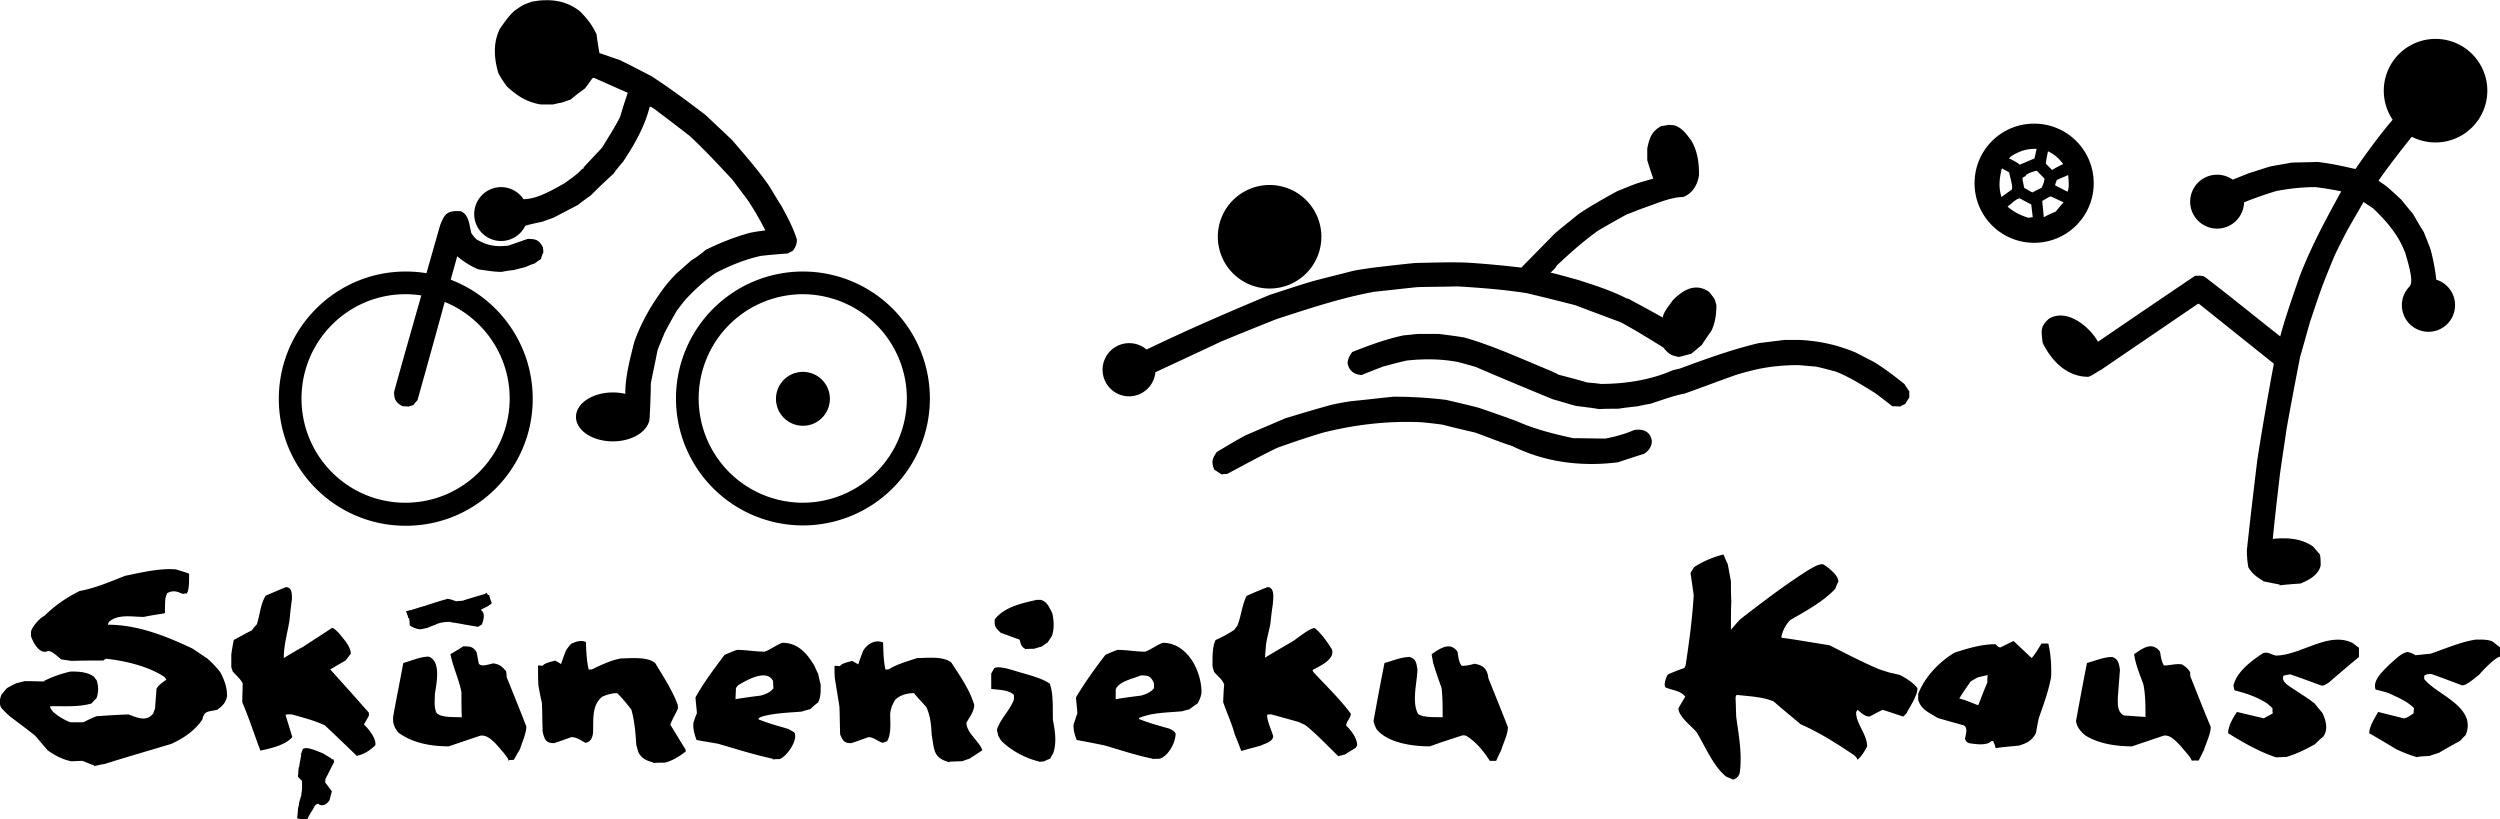 <svg xmlns="http://www.w3.org/2000/svg" viewBox="0 0 705 231" version="1.1"><g transform="translate(78.227,0.068)"><g transform="translate(-78.475,0.218)"/><path d="M 36.2 76.5 C 16.4 76.5 0.4 92.6 0.4 112.4 c -0 19.8 16 35.8 35.8 35.8 19.8 0 35.8 -16 35.8 -35.8 C 72 92.6 56 76.5 36.2 76.5 Z m -0.1 6.4 c 16.2 -0 29.4 13.2 29.4 29.4 0 16.2 -13.2 29.4 -29.4 29.4 C 19.9 141.7 6.8 128.6 6.8 112.3 6.8 96.1 19.9 82.9 36.1 82.9 Z M 51.7 59.5 c -4.1 -0.3 -4.6 1 -5.8 3.9 -1.3 4.6 -2.6 9.1 -3.9 13.7 l 0.3 0.1 c -3.4 12 -7.8 27.3 -9.4 33.3 0 2.2 0.6 3 2.4 4 0.5 0 1 0 1.6 0.1 0.4 -0.1 0.9 -0.3 1.4 -0.4 0.4 -0.5 0.7 -0.9 1.2 -1.4 5.5 -19.6 7.6 -27.4 9.3 -33.7 l 0 0 c 0.6 -2.3 1.3 -4.6 1.9 -6.9 1.8 1.5 3.8 2.8 6 3.7 2.1 0.3 4.4 0.7 6.5 0.7 1.1 -0.2 2.2 -0.4 3.4 -0.5 1.2 -0.3 2.3 -0.6 3.5 -0.9 0.8 -0.4 1.6 -0.7 2.5 -1 0.5 -0.4 1.1 -0.8 1.7 -1.2 0.2 -0.7 0.4 -1.3 0.7 -1.9 0 -0.5 -0.1 -1 -0.1 -1.4 -1.1 -2.1 -2 -2.4 -4.3 -2.4 -1.8 0.6 -3.7 1.3 -5.5 1.9 -3.5 0.4 -6 0 -9 -1.8 -0.5 -0.5 -1 -1.1 -1.4 -1.7 -0.6 -2.2 -0.6 -5.2 -3 -6.2 z M 75.4 0 c -1.2 0 -2.4 0.2 -3.6 0.4 -0.9 0.3 -1.7 0.6 -2.6 1 -0.8 0.5 -1.7 1.1 -2.5 1.7 -1.6 1.5 -2.8 3.3 -4 5 -1.9 4 -1.6 8.1 -0.5 12.1 0.1 0.4 0.3 0.7 0.5 1.1 0.6 1 1.3 2 2 3 3 2.7 5.5 4.4 9.6 5.1 l 3.4 0 c 0.8 -0.2 1.6 -0.4 2.4 -0.5 0.9 -0.3 1.7 -0.6 2.6 -0.9 1.3 -1.1 2.6 -2.1 4 -3.1 0.8 -1 1.5 -2 2.2 -3 l 0.4 0 c 3.2 1.4 6.3 2.8 9.5 4.2 -0.8 2.3 -1.5 4.6 -2.2 6.9 -1.5 2.9 -3.3 5.7 -5 8.5 -1.7 1.9 -3.5 3.7 -5.2 5.6 -0.1 0.1 -0.1 0.3 -0.1 0.4 -0.2 0 -0.3 0 -0.4 0.1 -1.3 1.5 -3.3 2.8 -4.9 4 -3.3 1.8 -7.7 4.5 -11.6 4.5 a 7.6 7.6 0 0 0 -6.3 -3.4 7.6 7.6 0 0 0 -7.6 7.6 7.6 7.6 0 0 0 7.6 7.6 7.6 7.6 0 0 0 6.8 -4.3 l 0 0 c 1.6 -0.5 3.3 -0.8 5 -1.2 1 -0.4 2 -0.7 3 -1.1 l 6.9 -3.6 c 1.2 -1 2.4 -1.8 3.6 -2.7 2.1 -2.1 4.2 -4.1 6.4 -6.1 0.8 -1.2 1.8 -2.3 2.7 -3.4 3.2 -4.8 6.1 -9.9 7.5 -15.5 0.7 0 3 2 3.2 2.1 2.7 2 5.4 4.1 8.1 6.2 4.2 3.9 8.1 8.1 12 12.3 1.3 1.7 2.6 3.5 4 5.3 2 2.9 3.7 5.9 5.3 9 -1.5 0.2 -3 0.4 -4.4 0.7 -4.3 1.2 -8.4 2.8 -12.4 4.8 -1.2 1 -2.6 2.1 -4 2.9 -1.5 1.3 -2.8 2.5 -4.2 3.7 -1 1 -2 2.1 -2.9 3.2 -3.8 4.9 -7.1 10.5 -9.1 16.3 -1.2 4.8 -2.5 9.6 -2.5 14.5 l 0 0 a 10.4 6.9 0 0 0 -3.5 -0.4 10.4 6.9 0 0 0 -10.4 6.9 10.4 6.9 0 0 0 10.4 6.9 10.4 6.9 0 0 0 10.3 -6 l 0 0 c 0 0 0 -0.2 0 -0.2 a 10.4 6.9 0 0 0 0.1 -0.8 10.4 6.9 0 0 0 0 -0.4 c 0.1 -1.5 0.3 -6 0.3 -8.9 0.6 -3.1 1.3 -6.3 1.9 -9.4 0.6 -1.6 1.3 -3.2 1.9 -4.7 1.1 -2.2 2.3 -4.3 3.5 -6.4 0.8 -1.1 1.6 -2.1 2.4 -3.1 2.6 -2.8 5.4 -5.4 8.6 -7.6 4.1 -2.1 8.2 -3.8 12.7 -4.8 2.5 -0.3 5.1 -0.5 7.7 -0.7 0.4 -0.3 0.9 -0.5 1.3 -0.7 0.8 -1 1.2 -1.9 1.2 -3.2 -1 -3.3 -2.7 -6.4 -4.3 -9.4 -1.3 -2 -2.5 -4.1 -3.7 -6 -3.1 -4.4 -6.7 -8.5 -10.2 -12.6 -2.5 -2.4 -5.1 -4.8 -7.5 -7.1 -5 -3.8 -10.2 -7.7 -15.5 -11.1 -3 -1.5 -5.9 -3.1 -8.9 -4.5 C 94.5 16.2 92.7 15.5 90.8 14.9 90.5 13.1 90.2 11.3 90 9.6 88.8 7 87.3 5.1 85.3 3.1 82.2 0.7 79 -0.1 75.4 0 Z m 80.4 112.4 a 7.6 7.6 0 0 1 -7.6 7.6 7.6 7.6 0 0 1 -7.6 -7.6 7.6 7.6 0 0 1 7.6 -7.6 7.6 7.6 0 0 1 7.6 7.6 z m -7.6 -35.9 a 35.8 35.8 0 0 0 -35.8 35.8 35.8 35.8 0 0 0 35.8 35.8 35.8 35.8 0 0 0 35.8 -35.8 35.8 35.8 0 0 0 -35.8 -35.8 z m -0.1 6.4 A 29.4 29.4 0 0 1 177.5 112.3 29.4 29.4 0 0 1 148.1 141.7 29.4 29.4 0 0 1 118.8 112.3 29.4 29.4 0 0 1 148.1 82.9 Z M 495.4 34.8 c -9.3 -0 -16.8 7.5 -16.8 16.8 -0 9.3 7.5 16.8 16.8 16.8 9.3 0 16.8 -7.5 16.8 -16.8 0 -9.3 -7.5 -16.8 -16.8 -16.8 z m 0.7 7.1 -0.6 2.7 -4.2 1.8 c -0.1 -0.4 -2.5 -1.6 -3 -1.8 0.3 -0.3 0.6 -0.6 0.9 -0.8 2.5 -1.4 4 -1.9 6.9 -1.9 z m 3.2 0.7 c 1.9 0.9 3.1 2 4.3 3.6 -1.1 0.5 -2.2 1.1 -3.2 1.7 l 0 -0.1 -1.7 -1.7 c 0.1 -1.2 0.4 -2.4 0.6 -3.5 z m -13 4.8 c 0.6 0.4 1.4 0.7 2.1 1.2 0.1 1.2 1.1 3.7 0.7 4.8 -1 0.7 -2 1.4 -3 2.2 l 0.1 -0.1 c -0.9 -2.8 -0.6 -5.3 0.1 -8.1 z m 9.9 0.7 c 0.6 0.7 1.4 1.4 2.1 2.2 0 0.9 -0.4 1.7 -0.8 2.6 -0.9 0.4 -1.8 0.9 -2.6 1.3 -0.8 -0.4 -1.6 -0.9 -2.3 -1.3 -0.2 -0.9 -0.4 -1.9 -0.5 -2.8 0.3 -0.2 0.6 -0.4 0.9 -0.5 0 -0.7 2.7 -1.5 3.2 -1.5 z m 8.8 1.2 c 0.1 1.4 0.4 3.5 -0.2 4.7 -1.2 -0.6 -2.3 -1.2 -3.5 -1.8 0.1 -0.5 0.3 -1 0.5 -1.5 1 -0.5 2.1 -0.9 3.2 -1.4 z m -5 6 c 1.2 0.5 2.4 1.1 3.7 1.7 -0.8 0.9 -1.5 1.7 -2.2 2.6 -1.2 0.5 -2.3 1 -3.4 1.6 l 0 -0.1 c -0.1 -1.5 -0.3 -3 -0.4 -4.5 0.7 -0.4 1.5 -0.9 2.3 -1.3 z m -8.6 0.6 c 1.1 0.6 2.2 1.2 3.2 1.7 0.1 1.2 0.3 2.4 0.4 3.6 -0.4 0 -0.7 0.1 -1 0.1 l 0 0.1 c -2.2 -0.6 -4.4 -1.7 -6.1 -3.2 0.9 -0.6 2.4 -2.3 3.5 -2.3 z M 608.6 10.9 a 14.6 14.6 0 0 0 -14.6 14.6 14.6 14.6 0 0 0 2.5 8.2 L 596.5 33.7 c -3.6 4.2 -7.4 9.4 -10.5 13.9 -3.5 -0.8 -7 -1.6 -10.7 -2 -2.5 0.1 -5 0.1 -7.4 0.2 -2 0.4 -4.1 0.7 -6 1.1 -2 0.6 -4.1 1.3 -6 1.9 l -4.5 1.8 c 0 0 0 0 0 0 A 7.6 7.6 0 0 0 547 49.2 a 7.6 7.6 0 0 0 -7.6 7.6 7.6 7.6 0 0 0 7.6 7.6 7.6 7.6 0 0 0 7.6 -7.4 c 2.9 -1.2 6.1 -2.3 9.1 -3.2 3.7 -0.7 7.3 -1.1 11 -1.1 2.5 0.3 4.9 0.7 7.3 1.2 -4.3 7.8 -8.5 15.6 -11.7 23.9 -1.3 3.7 -2.6 7.5 -3.8 11.2 -0.6 1.9 -1.2 3.9 -1.7 5.8 -7 -5.5 -14.2 -11.4 -21.3 -16.8 -0.8 -0.4 -1.8 -0.3 -2.7 -0.3 -9.2 6.2 -18.3 12.4 -27.4 18.6 -2.4 -4.3 -8.8 -9.5 -13.8 -6.5 -2.7 2.3 -2.1 3.8 -1.8 6.8 2.5 5.1 6.8 9.6 12.9 9.6 1.2 -0.4 2.4 -1.4 3.6 -2 l 27.3 -18.6 c 0.1 0 0.3 0 0.4 0.1 l 21 16.8 c -1.7 9.1 -3.3 18.3 -4.7 27.4 -1 8.3 -2 16.7 -2.9 25.1 0 1.7 0.1 3.2 0.4 4.9 1.2 2 2.5 2.8 4.4 4 l 4.5 0.9 -0.2 0.2 c 2 -0.2 4 -0.4 6 -0.5 2.4 -1 5.1 -2.4 5.7 -5.1 0 -1 0 -2.1 -0.2 -3.1 -0.7 -0.8 -1.3 -1.5 -1.9 -2.2 -3.3 -2.4 -7.5 -2.6 -11.4 -2.2 0.6 -6.1 1.3 -12.1 2 -18.1 0.6 -4.4 1.3 -8.7 1.9 -13 1.2 -6.7 2.5 -13.5 3.8 -20.2 1 -3.4 1.9 -6.8 2.9 -10.2 1 -2.9 1.9 -5.7 2.9 -8.5 1.2 -3.3 2.5 -6.4 3.8 -9.6 1.2 -2.6 2.5 -5.1 3.8 -7.6 l 4.5 -7.8 2.7 1.8 c 3.8 3.6 7.3 7.7 9.1 12.7 0.3 1.2 2.7 8.4 1.1 9.2 l 0.3 -0.1 a 7.5 7.5 0 0 0 -2.4 5.5 7.5 7.5 0 0 0 7.5 7.5 7.5 7.5 0 0 0 7.5 -7.5 7.5 7.5 0 0 0 -5.3 -7.2 c -0.3 -2.9 -0.9 -5.9 -1.6 -8.5 -0.6 -1.7 -1.3 -3.3 -1.9 -4.9 -1.1 -1.7 -2.1 -3.5 -3.1 -5.2 -1.1 -1.3 -2.2 -2.6 -3.2 -3.9 -1.4 -1.3 -2.8 -2.6 -4.2 -3.8 -0.8 -0.6 -1.6 -1.1 -2.3 -1.6 2.7 -3.9 6.5 -8.8 9.4 -12.4 A 14.6 14.6 0 0 0 608.6 40.1 14.6 14.6 0 0 0 623.2 25.5 14.6 14.6 0 0 0 608.6 10.9 Z M 392.7 35.1 c -0.8 0.1 -1.6 0.3 -2.5 0.4 -2.7 1.5 -3.3 3.4 -3.9 6.3 l 0 3.3 c 0.5 1.7 1.1 3.5 1.7 5.2 -1.8 0.5 -3.6 1 -5.3 1.6 -1.6 0.6 -3.2 1.3 -4.8 1.9 -3.8 2.1 -7.6 4.2 -11.1 6.6 -2.2 1.8 -4.5 3.6 -6.7 5.5 -3.1 3.2 -6.2 6.3 -9.3 9.5 -5.1 -0.6 -10.3 -1.1 -15.3 -1.4 -4.9 -0.2 -9.9 0 -14.7 0.1 -4.1 0.4 -8.3 0.9 -12.5 1.4 -1.8 0.3 -3.6 0.5 -5.3 0.9 -3.8 1 -7.6 1.9 -11.3 2.9 -4 1.2 -7.9 2.5 -11.9 3.8 -11.5 4.8 -23.5 10 -34.7 15.4 a 7.5 7.5 0 0 0 -4.9 -1.8 7.5 7.5 0 0 0 -7.5 7.5 7.5 7.5 0 0 0 7.5 7.5 7.5 7.5 0 0 0 7.4 -6.8 c 6 -2.8 12.5 -5.8 18.4 -8.6 5.3 -2.2 10.5 -4.3 15.8 -6.4 9 -2.9 18.2 -6 27.6 -7.7 4 -0.4 8.1 -0.9 12.1 -1.3 3.8 -0.1 7.6 -0.1 11.4 -0.2 6.5 0.4 13 0.9 19.4 1.9 4.6 1.1 9.1 2.2 13.7 3.4 4.2 1.6 8.5 3.2 12.8 4.8 4.1 2.2 8.1 4.7 12 7.1 1.5 1.8 2.1 2.3 4.5 2.7 1.1 -0.3 2.2 -0.6 3.4 -0.9 1 -0.8 2 -1.7 3 -2.5 0.8 -1.3 1.8 -2.7 2.7 -4 1.1 -2.3 1.4 -4.8 1.4 -7.3 -0.2 -0.5 -0.3 -1 -0.4 -1.4 -0.5 -0.8 -1.1 -1.6 -1.7 -2.3 -3.9 -2.6 -7.3 -0.5 -10.2 2.4 -0.8 1.2 -2.8 3.5 -2.8 4.9 -3.2 -1.8 -6.5 -3.6 -9.7 -5.3 -0.2 -0.1 -0.4 -0.1 -0.5 -0.1 -4.2 -2.2 -9 -3.7 -13.6 -5.2 -2.6 -0.7 -5.3 -1.5 -7.9 -2.1 0.3 -0.2 1.7 -1.5 1.7 -1.9 3.7 -3.5 7.5 -6.9 11.7 -9.9 2.7 -1.6 5.4 -3.1 8.1 -4.6 1.7 -0.6 3.3 -1.3 5 -1.9 3.3 -1.1 7.4 -3 10.9 -3 2.7 -1 4.1 -3.5 4.5 -6.2 0 -3.5 -0.4 -6.6 -2.1 -9.6 -1.3 -1.8 -2.9 -4.1 -5.3 -4.5 -0.3 0 -0.6 0 -0.9 0 z m -112.9 17 a 14.6 14.6 0 0 0 -14.6 14.6 14.6 14.6 0 0 0 14.6 14.6 14.6 14.6 0 0 0 14.6 -14.6 14.6 14.6 0 0 0 -14.6 -14.6 z m 92.9 63.2 c -2.2 -0.4 -4.3 -0.6 -6.5 -0.9 -2.2 -0.6 -4.5 -1.3 -6.6 -1.9 -7.3 -3 -14.5 -6 -21.7 -9.1 -1.7 -0.5 -3.5 -1 -5.1 -1.4 -4.8 -0.9 -9.5 -0.9 -14.3 -0.4 -2.2 0.5 -4.5 1.1 -6.7 1.7 -2.1 0.8 -4.1 1.6 -6.1 2.4 -2.1 -0.2 -3.5 -1.2 -3.9 -3.3 0 -1.2 0.6 -2.2 1.3 -3.2 4.8 -1.9 9.4 -3.6 14.5 -4.7 1.4 -0.1 2.7 -0.3 4.1 -0.4 1.9 0 3.9 0 5.8 0 2.4 0.3 4.8 0.6 7.2 1 8.4 2.4 16.5 6.2 24.6 9.5 0.6 0.3 1.3 0.6 2 1 2.7 0.7 5.4 1.4 8.1 2.2 1.2 0.1 2.5 0.2 3.8 0.4 6.8 0 14.1 -1.1 20.4 -3.9 0.6 -0.1 1.2 -0.3 1.8 -0.4 7.3 -2.7 14.7 -5.4 22.3 -7.2 2.4 -0.3 4.8 -0.6 7.2 -0.9 1.4 0 3 0 4.5 0 5.6 0.3 10.6 1.4 15.8 3.6 1.7 0.9 3.3 1.7 5 2.6 3 1.8 5.8 4 8.6 6.2 0.4 0.6 0.9 1.4 1.4 2.1 0 0.5 0 1.1 0 1.7 -0.4 0.6 -0.8 1.3 -1.2 1.9 -0.5 0.2 -1 0.4 -1.4 0.7 -0.7 -0.1 -1.4 -0.1 -2.2 -0.1 -1.6 -1.3 -3.2 -2.5 -4.8 -3.7 -3.6 -2.2 -7.3 -4.6 -11.2 -6.1 -1.9 -0.5 -3.7 -1 -5.6 -1.4 -1.7 -0.1 -3.3 -0.3 -4.9 -0.4 -4.2 0 -8.5 0.4 -12.6 1.4 -1.7 0.4 -3.5 0.9 -5.1 1.4 -4.8 1.7 -9.5 3.5 -14.3 5.2 -3.2 0.6 -6.6 1.9 -9.7 2.9 -1.2 0.2 -2.4 0.4 -3.5 0.7 -1.9 0.2 -3.7 0.4 -5.6 0.7 -1.9 0 -3.7 0 -5.6 0.1 z m -106.3 18.5 c -0.8 -0.5 -1.5 -1 -2.2 -1.4 -0.9 -2.2 -0.6 -3.1 0.7 -5 2.7 -1.6 5.3 -3.2 8.1 -4.7 3.7 -1.6 7.5 -3.2 11.2 -4.8 4.3 -1.3 8.6 -2.6 13 -3.8 1.7 -0.4 3.5 -0.7 5.3 -1 4.1 -0.4 8.2 -0.9 12.3 -1.3 5 0 9.9 0.3 14.8 0.9 3 0.7 6 1.4 9.1 2.2 3.6 1.2 7.2 2.5 10.8 3.8 5.1 2.3 10.5 3.6 15.9 4.8 3 0 6 0.1 9.1 0.1 2.7 -0.5 5.6 -1.3 8.1 -2.4 2.4 -0.4 4.5 0.3 5 3 0 1.7 -0.9 2.9 -2.2 3.7 -2.5 0.8 -5 1.6 -7.4 2.4 -10.2 1.3 -20.6 0 -29.8 -4.6 -3.5 -1.1 -7.1 -2.6 -10.5 -3.8 -3 -0.7 -6 -1.4 -9.1 -2.2 -2 -0.3 -4 -0.5 -6 -0.7 -9.5 -0.4 -18.3 0.6 -27.6 2.9 -4.4 1.3 -8.8 2.8 -13 4.3 -4.8 2.3 -9.5 4.9 -14.2 7.4 -0.5 0 -1 0 -1.4 0.1 z M 37 174.3 c -0.1 -0.1 -0.1 -0.1 -0.1 -0.1 -0.1 -0.2 -0.1 -0.4 -0.1 -0.6 -0.1 -0.1 -0.1 -0.1 -0.1 -0.1 -0.1 -0.4 -0.3 -0.8 -0.4 -1.2 0.1 -0.1 0.4 -0.1 0.6 -0.1 0 -0.1 0.1 -0.1 0.1 -0.1 0.2 -0.1 0.5 -0.1 0.8 -0.1 0 -0.1 0.1 -0.1 0.1 -0.1 1.4 -0.4 2.7 -0.9 4.1 -1.2 0 -0.1 0 -0.1 0.1 -0.1 1.9 -0.6 3.7 -1.2 5.6 -1.7 0 -0.1 0.1 -0.1 0.1 -0.1 0.9 0 1.6 0.4 2.4 0.6 0 0 0.1 0 0.1 0.1 0.7 -0.1 1.4 -0.1 2.2 -0.2 0 -0.1 0 -0.1 0.1 -0.1 1.9 -0.6 4 -1.2 6 -1.8 0.1 -0.1 0.2 -0.2 0.4 -0.3 0.1 0.2 0.2 0.4 0.4 0.6 0.1 0 0.1 0 0.3 0 0.2 0.7 0.4 1.4 0.7 2.2 0 0 0 0.1 0.1 0.1 -0.8 0.8 -2 1.3 -3 1.8 0 0.1 0 0.1 0 0.2 0 0 0 0.1 0 0.1 1.2 0.7 0.6 3 0.1 4 -0.4 0.2 -0.7 0.4 -1 0.6 -1.2 -0.2 -2.4 -0.4 -3.5 -0.6 -0.1 0 -0.1 0 -0.1 0 -1.4 -0.3 -2.7 -0.5 -4.1 -0.7 -0.1 -0.1 -0.1 -0.1 -0.1 -0.1 -1.4 0 -2.5 0.1 -3.9 0.6 -0.1 0 -0.1 0.1 -0.1 0.1 -0.8 0.3 -1.6 0.6 -2.3 0.9 -0.1 0 -0.1 0.1 -0.1 0.1 -0.7 0.1 -1.4 0.3 -2 0.4 -0.1 0 -0.1 0 -0.1 0 -1.1 -0.1 -2.1 -0.5 -3 -1.1 0 -0.7 0 -1.4 -0.2 -2.1 z m 173.9 8.6 c -1.1 -0.5 -1.3 -1.4 -1.6 -2.6 -1.8 -0.6 -3.5 -1.3 -5.3 -1.9 -1.4 -1.4 -1.9 -1.7 -1.7 -3.8 2.6 -3.5 7.8 -4.6 11.8 -5.5 0.4 0 0.8 0 1.2 0 1.8 0.5 2.4 2.2 3.2 3.7 0.5 2.1 0.6 4.5 -0.1 6.5 -0.4 0.6 -0.8 1.2 -1.2 1.8 -0.6 0.4 -1.2 0.8 -1.7 1.2 -0.7 0.1 -1.4 0.4 -2.2 0.6 -0.9 0 -1.7 0 -2.6 0.1 z m 88.2 30.2 c -2.9 -2.8 -6 -6.1 -9.1 -8.6 -0.7 -0.4 -1.4 -0.7 -2.1 -1 -2.5 -0.7 -5 -1.4 -7.6 -2.1 -0.4 0 -0.9 0 -1.2 0.1 0 1.9 1.2 4.2 1.7 6 0 1.6 -2.3 2.1 -3.5 2.7 -1.9 0.5 -3.7 1 -5.5 1.5 -0.6 -1.7 -1.3 -3.3 -1.9 -4.9 -0.8 -3 -2.2 -5.9 -3.2 -8.9 0.1 -1.7 0.1 -3.3 0.3 -4.9 -0.6 -1.7 -2 -2.4 -2.9 -3.7 -0.1 -0.5 -0.3 -1 -0.4 -1.5 0 -2.2 -0.1 -5.6 0.9 -7.4 1.8 -0.8 3.7 -1.8 5.3 -2.9 0.2 -0.4 0.5 -0.7 0.8 -1.1 1.1 -2.7 1.3 -5.8 2.6 -8.4 1.9 -0.9 3.9 -1.7 5.9 -2.5 2.2 0 1.6 3.5 1.5 4.9 -0.3 1.9 -0.5 3.7 -0.7 5.6 -0.4 1.9 -0.9 3.7 -1.2 5.6 -0.1 1.2 -0.2 2.5 -0.3 3.8 2.6 -1.6 5.2 -3.1 7.8 -4.6 1 -0.6 5.2 -4.1 6.3 -3.7 1.9 1.6 3.5 3.9 4.8 6 0.9 2.9 -3.8 4.8 -5.5 5.8 0.1 0.1 0.1 0.4 0.3 0.6 3.5 3.8 7.5 7.6 10.5 11.7 0 1.3 -1.3 2.1 -1.3 3.4 1.4 1.2 3.1 3.6 3.1 5.5 -0.1 0.2 -0.3 0.4 -0.4 0.7 -1 0.6 -2 1.2 -3 1.9 -0.6 0.1 -1.3 0.3 -1.9 0.5 z m -276.7 0 c -3 -2.9 -6 -5.8 -9 -8.6 -2.9 -1.4 -6.2 -2.2 -9.3 -3.1 -0.6 0 -1.2 -0.1 -1.8 0.1 0.6 2.1 1.3 4.2 1.9 6.3 -2 2.3 -6.2 3.2 -9 3.8 -1.7 -4.5 -3.2 -9.2 -5.1 -13.6 0 -1.8 0.1 -3.6 0.1 -5.4 -0.7 -1.3 -1.8 -2.2 -2.8 -3.3 -0.1 -0.4 -0.3 -0.9 -0.4 -1.2 0 -1.2 0 -2.4 0 -3.6 0.2 -1.4 0.4 -2.7 0.7 -4.1 1.7 -0.9 3.4 -1.9 5.1 -2.7 0.4 -0.6 0.9 -1.2 1.4 -1.7 0.9 -2.7 1 -5.7 2.5 -8.1 1.9 -0.8 3.7 -1.6 5.7 -2.4 1.8 0 1.7 2.1 1.7 3.5 -0.3 1.9 -0.5 4 -0.7 6 -0.6 3.5 -1.6 6.9 -1.6 10.5 1.8 -1.1 3.6 -2.2 5.5 -3.2 2.7 -1.8 5.4 -3.5 8.1 -5.3 0.6 0 1.5 1.1 1.9 1.4 1.2 1.6 3.4 3.7 3.4 5.9 -0.5 0.6 -1 1.3 -1.5 1.9 -1.4 0.8 -2.9 1.7 -4.3 2.5 1.7 1.9 3.5 3.9 5.3 5.9 1.9 2.1 3.7 4.2 5.6 6.3 0 0.3 0 0.6 0 0.9 -0.5 0.8 -0.9 1.6 -1.4 2.4 1.2 1.2 3.6 4 3.2 5.9 -1.5 1.5 -3.3 2.6 -5.3 3 z m 221.1 -22.7 c 2.2 0 2.8 0.2 3.7 2.2 l 0 1.4 c -0.8 1.1 -2.5 1.8 -3.7 2.1 -2.4 0.3 -4.8 0.6 -7.1 1 l 0 -2.7 c 0.7 -2.3 5.3 -3.2 7.1 -4 z m 6.2 -9.2 c -1.7 0.6 -3.3 1.9 -5 2.5 -2.6 0 -5.2 -0.5 -7.8 -0.5 -1.2 0.4 -2.3 0.9 -3.4 1.4 -3 3.9 -5.8 7.8 -8.3 12 0.1 1.5 0.3 3 0.4 4.5 -0.4 1 -0.7 2.1 -1.1 3.2 0 1.6 0.3 2.8 0.9 4.3 2.6 0.5 5.4 1 8.1 1.6 4.4 1.3 8.9 2.8 13.4 3.7 l 0 0.1 c 0.6 -0.1 1.3 -0.1 1.9 -0.1 2.5 -0.8 4.5 -4.6 4.5 -7.1 -0.4 -0.8 -1 -1 -1.8 -1.4 -2.8 -0.8 -5.8 -1.6 -8.5 -2.7 l 0 -0.3 c 3.8 -1.6 8.2 -1.5 12.2 -1.9 0.6 -0.2 1.3 -0.4 1.9 -0.5 0.7 -0.5 1.5 -1.1 2.4 -1.7 0.5 -0.9 1 -2 1.1 -3.1 0 -6.1 -4 -14 -10.9 -14 z m -112.5 9.2 c 1.1 0 2 0.5 2.6 1.6 0 0.6 -0 1.3 0.1 2 -0.9 1.2 -2.4 1.8 -3.7 2.1 -2.4 0.3 -4.7 0.6 -7 1 -0 0 -0 0.1 -0 0.1 l -0.1 -0.1 c 0 -0 0.1 -0 0.1 -0 0 -1.1 0.1 -2.1 0.1 -3.1 0.2 -0.3 0.4 -0.6 0.6 -0.8 1.6 -1 4.9 -2.9 7.3 -2.8 z m 5.2 -9.2 c -1.7 0.6 -3.3 1.9 -5 2.5 -2.6 0 -5.2 -0.5 -7.8 -0.5 -1.2 0.4 -2.3 0.9 -3.5 1.4 -2.9 3.9 -5.9 7.8 -8.2 12 0.1 1.5 0.3 3 0.4 4.5 -0.4 0.8 -0.7 1.8 -1 2.7 -0.1 1.8 0.3 3.2 0.9 4.8 2 0.4 4.1 0.7 6.2 1.1 5.1 1.5 10.2 3.1 15.3 4.2 l 0 0.2 c 0.6 -0.1 1.3 -0.1 1.9 -0.1 2 -0.7 5.3 -5.3 4.2 -7.5 -0.6 -0.4 -1.2 -0.7 -1.7 -1 -2.7 -0.8 -5.7 -1.6 -8.4 -2.7 l 0 -0.3 c 0.3 -0.2 0.6 -0.4 1 -0.5 3.4 -1 7.7 -1.1 11.2 -1.4 0.8 -0.3 1.6 -0.5 2.4 -0.7 0.7 -0.7 1.4 -1.3 2.2 -1.9 0.8 -1.7 0.7 -3.2 0.7 -5.1 -0.3 -1 -0.5 -2 -0.7 -2.9 -0.4 -0.8 -0.7 -1.5 -1 -2.2 -2.1 -3.6 -4.7 -6.6 -9.1 -6.6 z m 199.5 33.3 c -1.7 -2.7 -3.9 -5.4 -6.7 -7.1 -0.4 -0.1 -0.7 -0.1 -1 -0.1 -3.1 1 -6.2 2 -9.2 3.1 -4.8 0 -11.8 -0.9 -15 -4.8 -0.4 -0.7 -0.7 -1.5 -0.9 -2.3 1 -5.5 2 -10.9 3.1 -16.4 2.2 -0.6 4.8 -1.7 7.1 -1.7 1.9 0.6 1.9 1.8 2.2 3.6 -0.1 3.5 -1.7 9.2 0.2 12.5 1.7 1.1 5 0.8 6.9 0.9 0 -2.7 0 -5.6 -0.3 -8.3 -0.9 -2.4 -1.7 -4.8 -2.4 -7.1 -0.1 -0.8 -0.3 -1.6 -0.4 -2.4 2.3 -1.5 5.1 -3.7 7.3 -0.7 0.2 1.2 0.3 3 1.2 4 1.1 0 2.4 -0.2 3.5 -0.6 2.5 0.4 3.7 1.4 4 4.1 1.8 4.5 3.7 9.1 5.5 13.8 0 2 -1.3 4.5 -1.9 6.5 -0.5 1 -1 2 -1.4 3 -0.6 0 -1.2 0 -1.8 0 z m -276.7 0 c 0 -0.7 -1.1 -1.8 -1.4 -2.3 -1.5 -1.6 -4 -5.3 -6.6 -4.8 -3 1 -5.9 2 -8.9 3 -4.9 0 -10.2 -0.9 -14.2 -3.9 -1.2 -1.5 -1.7 -2.8 -1.4 -4.8 0.9 -5 1.9 -9.9 2.8 -14.8 2.2 -0.6 4.8 -1.8 7.2 -1.8 3.6 1.4 2.1 7.7 1.7 10.7 0 1.7 -0.3 3.6 0.5 5.2 1.4 1.4 5.3 1.1 7.1 1.2 -0.1 -2.4 -0.1 -4.8 -0.1 -7.1 -0.7 -3.6 -2.4 -7.1 -3.1 -10.7 1.2 -0.7 2.4 -1.4 3.6 -2.2 1.8 0 2.8 0 3.8 1.7 0.2 1.1 0.4 2.2 0.6 3.2 0.8 1 3 0.1 4.1 -0.1 1.9 0.3 2.4 0.9 3.6 2.2 0.1 0.6 0.1 1.2 0.2 1.8 1.8 4.5 3.7 9.1 5.5 13.8 0 1.9 -1.2 4.5 -1.8 6.4 -0.6 1 -1.2 2 -1.7 3 -0.6 0 -1.2 0.1 -1.8 0.1 z m 149.7 0.2 c -3.9 -0.9 -7.8 -3 -10.7 -5.8 -0.4 -0.5 -0.6 -1 -0.9 -1.4 -0.1 -0.6 -0.3 -1.2 -0.4 -1.8 1 -3.1 3.7 -5.5 4.8 -8.5 0 -0.4 0 -0.9 0 -1.3 -1.5 -1.5 -4.4 -1.4 -6.4 -1.7 0 -1.4 0 -2.9 0 -4.3 0.3 -0.6 0.6 -1.1 0.9 -1.6 1.3 -0.6 4.5 0.4 5.8 0.8 3.1 1 7.1 1.8 9.8 3.6 1.1 3 0.8 7.1 0.9 10.3 0.6 3 1.1 6.3 0.1 9.3 -0.3 0.5 -0.6 1 -0.9 1.6 -0.6 0.2 -1.1 0.4 -1.6 0.7 -0.5 0.1 -1 0.1 -1.5 0.2 z m -25.3 0.2 c -4.7 -1.2 -4.3 -3.4 -5.1 -7.8 -0.1 -2.7 -0.4 -5.4 -1.5 -7.8 -1.2 -1.3 -2.4 -2.6 -3.5 -3.9 -1.9 0 -3.9 0.5 -5.3 1.9 -0.4 0.6 -0.6 1.2 -0.9 1.7 -0.2 0.7 -0.4 1.4 -0.5 2.2 0 2.2 0.4 5.8 -0.9 7.8 -0.4 0.1 -0.9 0.3 -1.2 0.4 -1.4 -0.4 -2.6 -1.6 -4 -1.6 -1.7 0.6 -3.3 1.2 -4.9 1.7 -2 0 -2.3 -0.7 -3.1 -2.4 -0.1 -2.6 -0.1 -5.2 -0.2 -7.8 -0.4 -2.7 -0.9 -5.5 -1.3 -8.1 -0.1 -1.2 -0.1 -2.4 -0.1 -3.5 0.5 0 1 0 1.6 0.1 0 -0.7 2.7 -1.3 3.4 -1.5 0.5 0.3 1.1 0.6 1.7 1 0.4 -1.3 0.9 -2.6 1.4 -3.9 1.2 -1.9 3.3 -3.2 5.6 -2.3 0.1 2.5 0.1 5.3 0.7 7.7 0.3 -0.1 0.6 -0.1 0.9 -0.1 2.3 -1.5 5.4 -2.3 8 -3.2 2.9 0 7.1 -0.6 9.6 1.2 2.4 3.7 5.3 7.8 6.5 12 0 1.8 -1.3 3.5 -2.2 5 0 2.9 3.6 5.2 4.5 7.8 -1.2 0.8 -2.4 1.6 -3.7 2.4 -0.6 0.2 -1.3 0.4 -1.9 0.7 -1.2 0 -2.4 0.1 -3.6 0.1 z m -83.7 0 c -1.9 -0.5 -3 -1 -4 -2.6 -0.3 -0.8 -0.5 -1.6 -0.7 -2.4 -0.2 -3.3 -0.5 -6.8 -1.4 -9.9 -1.2 -1.5 -2.6 -3.3 -4 -4.6 -1.5 0 -2.8 0.4 -4.2 1 -3.1 2.5 -2.4 6.7 -2.6 10.3 -0.2 1.3 -0.6 2.4 -2.1 2.7 -1.3 -0.6 -2.4 -1.6 -4 -1.6 -1.7 0.6 -3.3 1.2 -4.9 1.7 -2.4 0 -2.7 -1.2 -3.2 -3.2 -0.1 -2.7 -0.1 -5.4 -0.2 -8.1 -0.4 -1.7 -0.7 -3.3 -1 -5 -0.1 -1.9 -0.1 -3.7 -0.1 -5.6 0.4 0 0.9 0 1.3 0.1 0.4 -0.8 2.7 -1.2 3.5 -1.5 0.5 0.3 1.1 0.6 1.7 1 0.4 -1.3 0.9 -2.6 1.4 -3.9 0.4 -0.6 0.9 -1.2 1.4 -1.8 1.3 -0.6 2.8 -1.2 4.2 -0.5 0.1 2.6 0.2 5.3 0.8 7.8 0.3 -0.1 0.6 -0.1 0.9 -0.1 1.8 -0.9 3.6 -1.7 5.5 -2.4 0.9 -0.3 1.7 -0.5 2.7 -0.7 2.6 0 7.6 -0.6 9.7 1.4 2.2 3.7 4.8 7.6 6.3 11.7 0 0.3 0 0.6 0.1 0.9 -0.6 1.5 -1.7 3.2 -2.2 4.7 1.4 2.2 2.7 4.5 4.2 6.8 0.1 0.2 0.1 0.4 0.2 0.7 -1.8 1.4 -3.8 2.7 -6 3.2 -1.1 0 -2.1 0 -3.1 0.1 z m -157.5 0.9 c -1.2 -0.4 -2.3 -0.9 -3.4 -1.3 -1.1 0 -2.1 0.1 -3.1 0.1 -2.3 -0.4 -4.8 -1.7 -6.7 -3.1 -1.2 -1.4 -2.3 -2.7 -3.5 -4.1 -2.4 -1.9 -4.8 -3.7 -7.2 -5.5 -0.9 -0.8 -1.7 -1.6 -2.4 -2.4 -0.6 -1.2 -0.4 -2.5 0.1 -3.7 0.5 -0.6 1 -1.2 1.5 -1.8 0.9 -0.5 1.8 -1 2.7 -1.4 0.8 -0.2 1.6 -0.4 2.4 -0.6 1.8 0 3.7 0.1 5.5 0.1 -0.1 -0.1 -0.1 -0.1 -0.2 -0.1 2.4 -1.2 4.9 -2.1 7.6 -2.7 2.4 0 4.7 0.1 6.6 1.5 0.2 0.3 0.4 0.6 0.7 0.9 0.6 1.7 0.6 3.4 0 5.1 -0.5 0.5 -1 1 -1.4 1.5 -3.7 1.1 -7.8 0.7 -11.7 0.8 0 1.7 4.2 4 5.7 4.5 1.2 0 2.4 0 3.7 0 1.2 -0.6 2.4 -1.2 3.7 -1.7 3 -0.2 6 -0.4 9 -0.5 2.5 0.9 5.1 2.2 7 -0.3 0.1 -0.4 0.3 -0.9 0.5 -1.3 0.1 -1.9 0.3 -3.7 0.4 -5.6 0.2 -0.4 0.4 -0.6 0.6 -0.9 0.7 -0.6 1.4 -1.2 2.2 -1.7 -0.2 -0.3 -0.4 -0.6 -0.6 -0.8 -4.5 -3 -11 -4.5 -16.3 -5.1 -0.4 0.1 -0.6 0.3 -0.9 0.5 -3 0 -5.9 0 -8.9 0.1 -1 -0.1 -1.9 -0.3 -2.9 -0.4 -1 -0.7 -2.5 -2.4 -3.8 -2.4 -2.3 1.2 -4.2 -2.4 -4.8 -4.2 0 -0.6 0 -1.1 0.1 -1.6 0.6 -1.4 2.4 -3.5 3.7 -4.1 2.9 -2.9 6.3 -5.2 9.9 -7 4.4 -0.8 8.8 -2.7 12.9 -4.3 4.5 -0.9 9.6 -2.2 14.3 -1.8 1.2 0.4 2.4 0.7 3.7 1.2 0 1.2 0.1 4.8 -0.7 5.6 -0.4 0 -0.7 0 -1.1 0.1 -1.7 -0.7 -2.6 -1.1 -4.4 -0.2 -0.2 0.5 -0.4 1 -0.5 1.6 -0.1 1.3 -0.1 2.6 -0.1 3.9 -0.1 0.1 -0.1 0.1 -0.2 0.2 -1.9 0.3 -3.9 0.6 -5.8 1 -3.2 0 -7.2 -0.9 -9.8 1.4 -0.1 0.2 -0.2 0.5 -0.3 0.8 8.4 0 16.4 3.2 23.8 6.7 1.4 0.9 2.8 1.9 4.2 2.8 1.4 1.2 2.6 2.5 3.7 3.9 1.2 2.3 1.9 4.2 1.9 6.8 -0.4 1.9 -1.3 2.7 -2.8 3.8 -2.7 0.6 -3.6 0.2 -4.2 2.8 -2.2 3.2 -5.3 5.2 -8.7 6.8 -6.3 1.9 -12.6 3.7 -18.9 5.7 -1 0.1 -2 0.4 -3 0.6 z m 57.2 15 c 0 -0.1 0 -0.1 0 -0.1 0 -0.4 0 -0.7 0.1 -1.1 0 -0.1 0 -0.1 0 -0.1 0 -0.4 0.1 -0.9 0.1 -1.3 0 -0.1 0 -0.1 0 -0.1 0 -0.2 0.1 -0.4 0.1 -0.6 0 -0.1 0 -0.1 0.1 -0.1 0 -0.4 0.1 -0.7 0.1 -1.1 0 -0.1 0 -0.1 0.1 -0.1 0 -0.1 0 -0.1 0 -0.2 0 -0.1 0.1 -0.1 0.1 -0.1 0 -0.1 0 -0.3 0 -0.4 0 -0.1 0.1 -0.1 0.1 -0.1 0.1 -0.4 0.2 -0.9 0.4 -1.2 -0.1 -0.1 -0.1 -0.1 -0.1 -0.1 0.3 -1.3 0.3 -2.7 0.2 -4.1 -0.1 0 -0.1 0 -0.2 0 -0.1 -0.2 -0.3 -0.4 -0.4 -0.5 -0.1 -0.1 -0.1 -0.1 -0.1 -0.1 -0.1 -0.1 -0.3 -0.3 -0.4 -0.4 0 -0.5 0.1 -0.9 0.1 -1.4 0 -0.1 0 -0.1 0 -0.1 0 -0.4 0.1 -0.7 0.1 -1.1 0 -0.1 0 -0.1 0.1 -0.1 0.2 -1.2 0.4 -2.3 0.6 -3.4 -0.1 -0.1 -0.1 -0.1 -0.1 -0.1 0.2 -0.6 0.4 -1.2 0.6 -1.7 1.4 -0.7 4.2 0.8 5.5 1.2 0.8 0.5 1.7 1 2.5 1.5 0 0.1 0 0.1 0 0.2 0.2 0 0.4 0.1 0.7 0.1 0 0.2 0 0.4 0.1 0.7 -0.6 1.2 -1.3 2.5 -1.9 3.8 -0.1 0 -0.1 0 -0.1 0.1 -0.1 0.2 -0.2 0.4 -0.3 0.7 -0.1 0 -0.1 0.1 -0.1 0.1 -0.1 0.4 -0.1 0.8 -0.1 1.2 0 0 0.1 0 0.1 0.1 0.4 0.4 0.7 0.9 1.1 1.4 0 0 0 0.1 0.1 0.1 0.2 0.3 0.4 0.6 0.6 0.9 -0.1 0 -0.1 0 -0.1 0.1 -0.2 0.7 -0.4 1.5 -0.6 2.3 -0.7 1 -1.7 1.8 -3 1.2 0 -0.1 0 -0.1 0 -0.2 -1.1 0 -1.3 0.9 -1.8 1.8 -0.1 0 -0.1 0.1 -0.1 0.1 -0.6 0.9 -1.1 1.9 -1.6 2.9 -0.1 0 -0.3 0 -0.4 0 0 -0.1 0 -0.2 0 -0.3 -0.8 -0.1 -1.6 -0.3 -2.4 -0.4 z M 489.6 180.7 c -1.3 0.6 -2.5 1.2 -3.7 1.8 -0.6 0 -1 -0.5 -1.4 -0.9 -4 0 -7.9 1.2 -11.6 2.4 -4.4 2.7 -8.3 6.8 -10.2 11.6 l 0 1.7 c 0.9 2.9 3.2 3.6 5.5 5.1 2.4 0.7 4.9 1.4 7.4 2.1 1.2 0.8 0.5 2.5 0.3 3.8 0.4 0.8 0.3 0.8 1.1 1.2 1.9 0.3 5 0.8 6.4 -0.6 l 0.4 0 c 0.3 0.6 0.7 1.4 0.7 2.1 l 0 -0.1 c 2.1 -0.3 4.4 -0.5 6.6 -0.7 2.2 -0.7 3.6 -1.3 4.8 -3.5 0.3 -1.5 0.5 -3.1 0.9 -4.5 1.3 -3.7 2.7 -7.5 3.4 -11.4 0.1 -3.2 -0.1 -6.4 -0.8 -9.4 l -1.9 0 c -0.8 1.2 -1.8 3.1 -2.8 4.1 l -5.1 -4.8 z m -7.3 9.6 c -0.1 0.6 -0.1 1.4 -0.1 2.1 -0.9 2.1 -1.7 4.2 -2.5 6.3 -0.1 0 -0.2 -0 -0.3 0.1 l -0.1 -0.1 c -1.2 -0.5 -2.4 -0.9 -3.6 -1.4 -0.5 -0.1 -1 -0.3 -1.4 -0.4 1 -1.7 2.1 -3.2 3.2 -4.8 0.7 -0.4 1.4 -0.9 2.2 -1.2 0.9 -0.2 1.7 -0.4 2.6 -0.6 z m 121.2 23.2 c -2.1 -0.6 -4.1 -1.4 -6 -2.3 -2.5 -1.5 -5 -3 -7.6 -4.5 0 -2 1.6 -4.3 2.5 -6 2.4 0.6 4.8 1.2 7.2 1.8 0.9 0 2 -0.9 2.8 -1.4 0 -0.5 0.1 -1 0.1 -1.5 -2 -2 -4.6 -3 -7.1 -4.2 -1.2 -0.4 -2.4 -0.7 -3.7 -1 -1 -2.7 2.3 -5.4 3.9 -7.1 1.6 -1.3 3 -3 5 -3.5 0.8 0.1 1.6 0.4 2.3 0.9 1.4 -0.1 2.7 -0.3 4.2 -0.4 4.2 -1.4 8.4 -3.3 12.8 -4 1.6 0 3.2 -0.1 4.7 0.5 0.7 0.5 1.4 1.1 2.2 1.7 0 0.9 0.1 1.7 0.1 2.6 -1.3 0 -4.9 3.8 -6.1 5.2 -1.2 0.8 -3.3 2.9 -4.7 2.9 -3 -1.1 -5.8 -2.2 -8.7 -3.2 -0.8 0 -1.4 0 -2 0.5 0 0.3 0 0.6 0 0.9 3.3 4.4 15 7.8 11.7 15.8 -0.5 0.5 -1 1 -1.5 1.6 -2 1.1 -4 2.2 -6 3.4 -0.9 0.3 -1.9 0.6 -2.7 0.9 -1.2 0.1 -2.3 0.1 -3.5 0.3 z m -39.9 0 c -4.8 -1.6 -9.1 -4.1 -13.5 -6.8 0 -2 1.4 -4.4 2.5 -6 2.5 0.6 5 1.2 7.6 1.8 0.8 -0.5 1.7 -0.9 2.5 -1.4 -0.1 -0.5 -0.1 -1 -0.1 -1.5 -0.5 -0.4 -1 -0.9 -1.5 -1.3 -3.2 -2 -5.8 -2.8 -9.2 -3.7 -0.1 -0.4 -0.2 -0.9 -0.3 -1.3 0.9 -4 5.2 -7.1 8.4 -9.2 1.4 -0.4 2.2 0.4 3.5 0.7 7.1 0 14.9 -7 21.8 -3.5 0.5 0.4 1.1 0.9 1.7 1.3 0 0.9 0 1.7 0 2.6 -2.9 2.4 -5.7 4.8 -8.5 7.2 -0.6 0.4 -1.3 0.9 -2 0.9 -3 -1.1 -5.9 -2.2 -8.9 -3.2 -0.6 0.1 -1.3 0.2 -1.9 0.4 -0.4 1.1 0.2 1.7 0.9 2.4 2.6 1.9 5.5 3.5 8 5.5 0.6 0.9 1.4 1.7 2.1 2.6 1 2.1 1.7 4.7 0.2 6.7 -0.8 0.6 -1.6 1.4 -2.3 2.1 -2.5 1.4 -5.3 2.8 -8.1 3.6 -1 0 -2 0.1 -3 0.1 z m -23.7 1 c -0.6 -1.4 -2 -2.7 -3 -4 -1.2 -1.2 -3 -3.5 -5 -3.1 -3 1 -5.9 2 -8.9 3 -4.4 0 -9.4 -0.7 -13.2 -3.1 -1.4 -1.2 -2.3 -2.3 -2.6 -4 1 -5.5 2 -10.9 3.1 -16.4 2.2 -0.6 4.8 -1.7 7.1 -1.7 1.8 0.6 1.9 1.9 2.2 3.6 -0.2 2.6 -0.4 5.2 -0.6 7.8 0 2 -0.2 4 1.7 5.1 2 0.1 4 0.3 6.1 0.4 0 -3 0 -6.3 -0.6 -9.2 -1 -2.8 -2.2 -5.5 -2.6 -8.5 2.4 -1.6 5 -3.7 7.3 -0.7 0.2 1.2 0.4 2.8 1.1 3.9 1.7 0 3.4 -0.6 5.1 -0.3 1 0.6 1.7 1.2 2.3 2.2 0 0.4 0 0.9 0.1 1.3 1.9 4.7 3.7 9.4 5.7 14.1 0 2 -1.3 4.5 -1.9 6.5 -0.5 1 -1 2 -1.5 3 -0.6 0 -1.2 0 -1.8 0 z m -129.4 5.3 c -0.7 -0.4 -1.4 -0.6 -2 -0.9 -3.6 -2.9 -5.9 -8.6 -8.3 -12.5 -1.3 -1.6 -5.1 -4.4 -5.1 -6.7 0.6 -1.2 1.3 -2.2 1.9 -3.3 -1.2 -1.7 -3.7 -1.8 -5.5 -2.6 -0.7 -0.7 0.1 -2.8 0.5 -3.5 0.1 -0.1 0.2 -0.2 0.4 -0.3 1.4 -0.6 2.9 -1.2 4.4 -1.7 0.1 -0.2 0.1 -0.4 0.3 -0.6 1 -6.6 1.9 -13.2 2.3 -19.9 -0.3 -2.2 -0.6 -4.2 -0.9 -6.3 0.4 -0.6 0.7 -1.2 1.1 -1.7 2.5 -1.6 5.3 -2.8 8.2 -3.5 0.4 0.9 0.7 1.7 1.2 2.7 0.3 1.6 0.6 3.2 0.9 4.9 0 1.8 0 3.6 0.1 5.5 -0.1 2.7 -0.1 5.3 -0.1 8.1 0.9 -1 1.7 -2 2.7 -3 6.2 -4.8 12.5 -9.6 19.1 -13.8 1.2 -0.6 2.9 -1.9 4.3 -1.6 1.5 1 4.2 3 4.2 4.9 -0.4 0.6 -0.6 1.3 -0.9 2 -3.5 3.7 -8.4 6.3 -12.7 8.8 -1.3 1.3 -2.2 3.2 -2.5 4.8 0.1 0.1 0.1 0.1 0.3 0.2 4.4 0.6 8.9 1.4 13.3 2.1 4.6 2.3 9.3 4.8 14.1 6.8 0.9 0.3 1.9 0.6 2.8 0.9 0.9 0.2 1.9 0.4 3 0.7 1.7 0.9 3.7 2.1 4.9 3.7 0 2.2 -2.1 5.1 -3.1 7.1 -0.3 0.3 -0.6 0.6 -0.9 0.9 -1.9 -0.6 -3.9 -1.3 -5.8 -1.9 -1.3 0.6 -2.5 1.3 -3.7 1.9 -1.4 0 -2.4 -1.1 -3.4 -1.9 -0.1 0.2 -0.3 0.4 -0.4 0.7 0 3.3 3.1 6.2 3.1 9.6 -0.7 1.4 -1.5 2.7 -2.7 3.8 -0.1 -0.5 -0.7 -1.1 -1.1 -1.4 -4.8 -3.2 -9.6 -6.3 -14.9 -8.6 -2.6 -2.2 -5.2 -4.3 -7.7 -6.5 -3.3 -1.3 -6.8 -1.4 -10.3 -1.8 -0.3 0 -0.4 0.8 -0.4 0.9 0.1 1.8 0.1 3.6 0.2 5.4 0.7 5.1 1.7 10.3 1 15.5 -0.2 1.1 -0.9 1.8 -1.9 2.1 z"/></g></svg>
